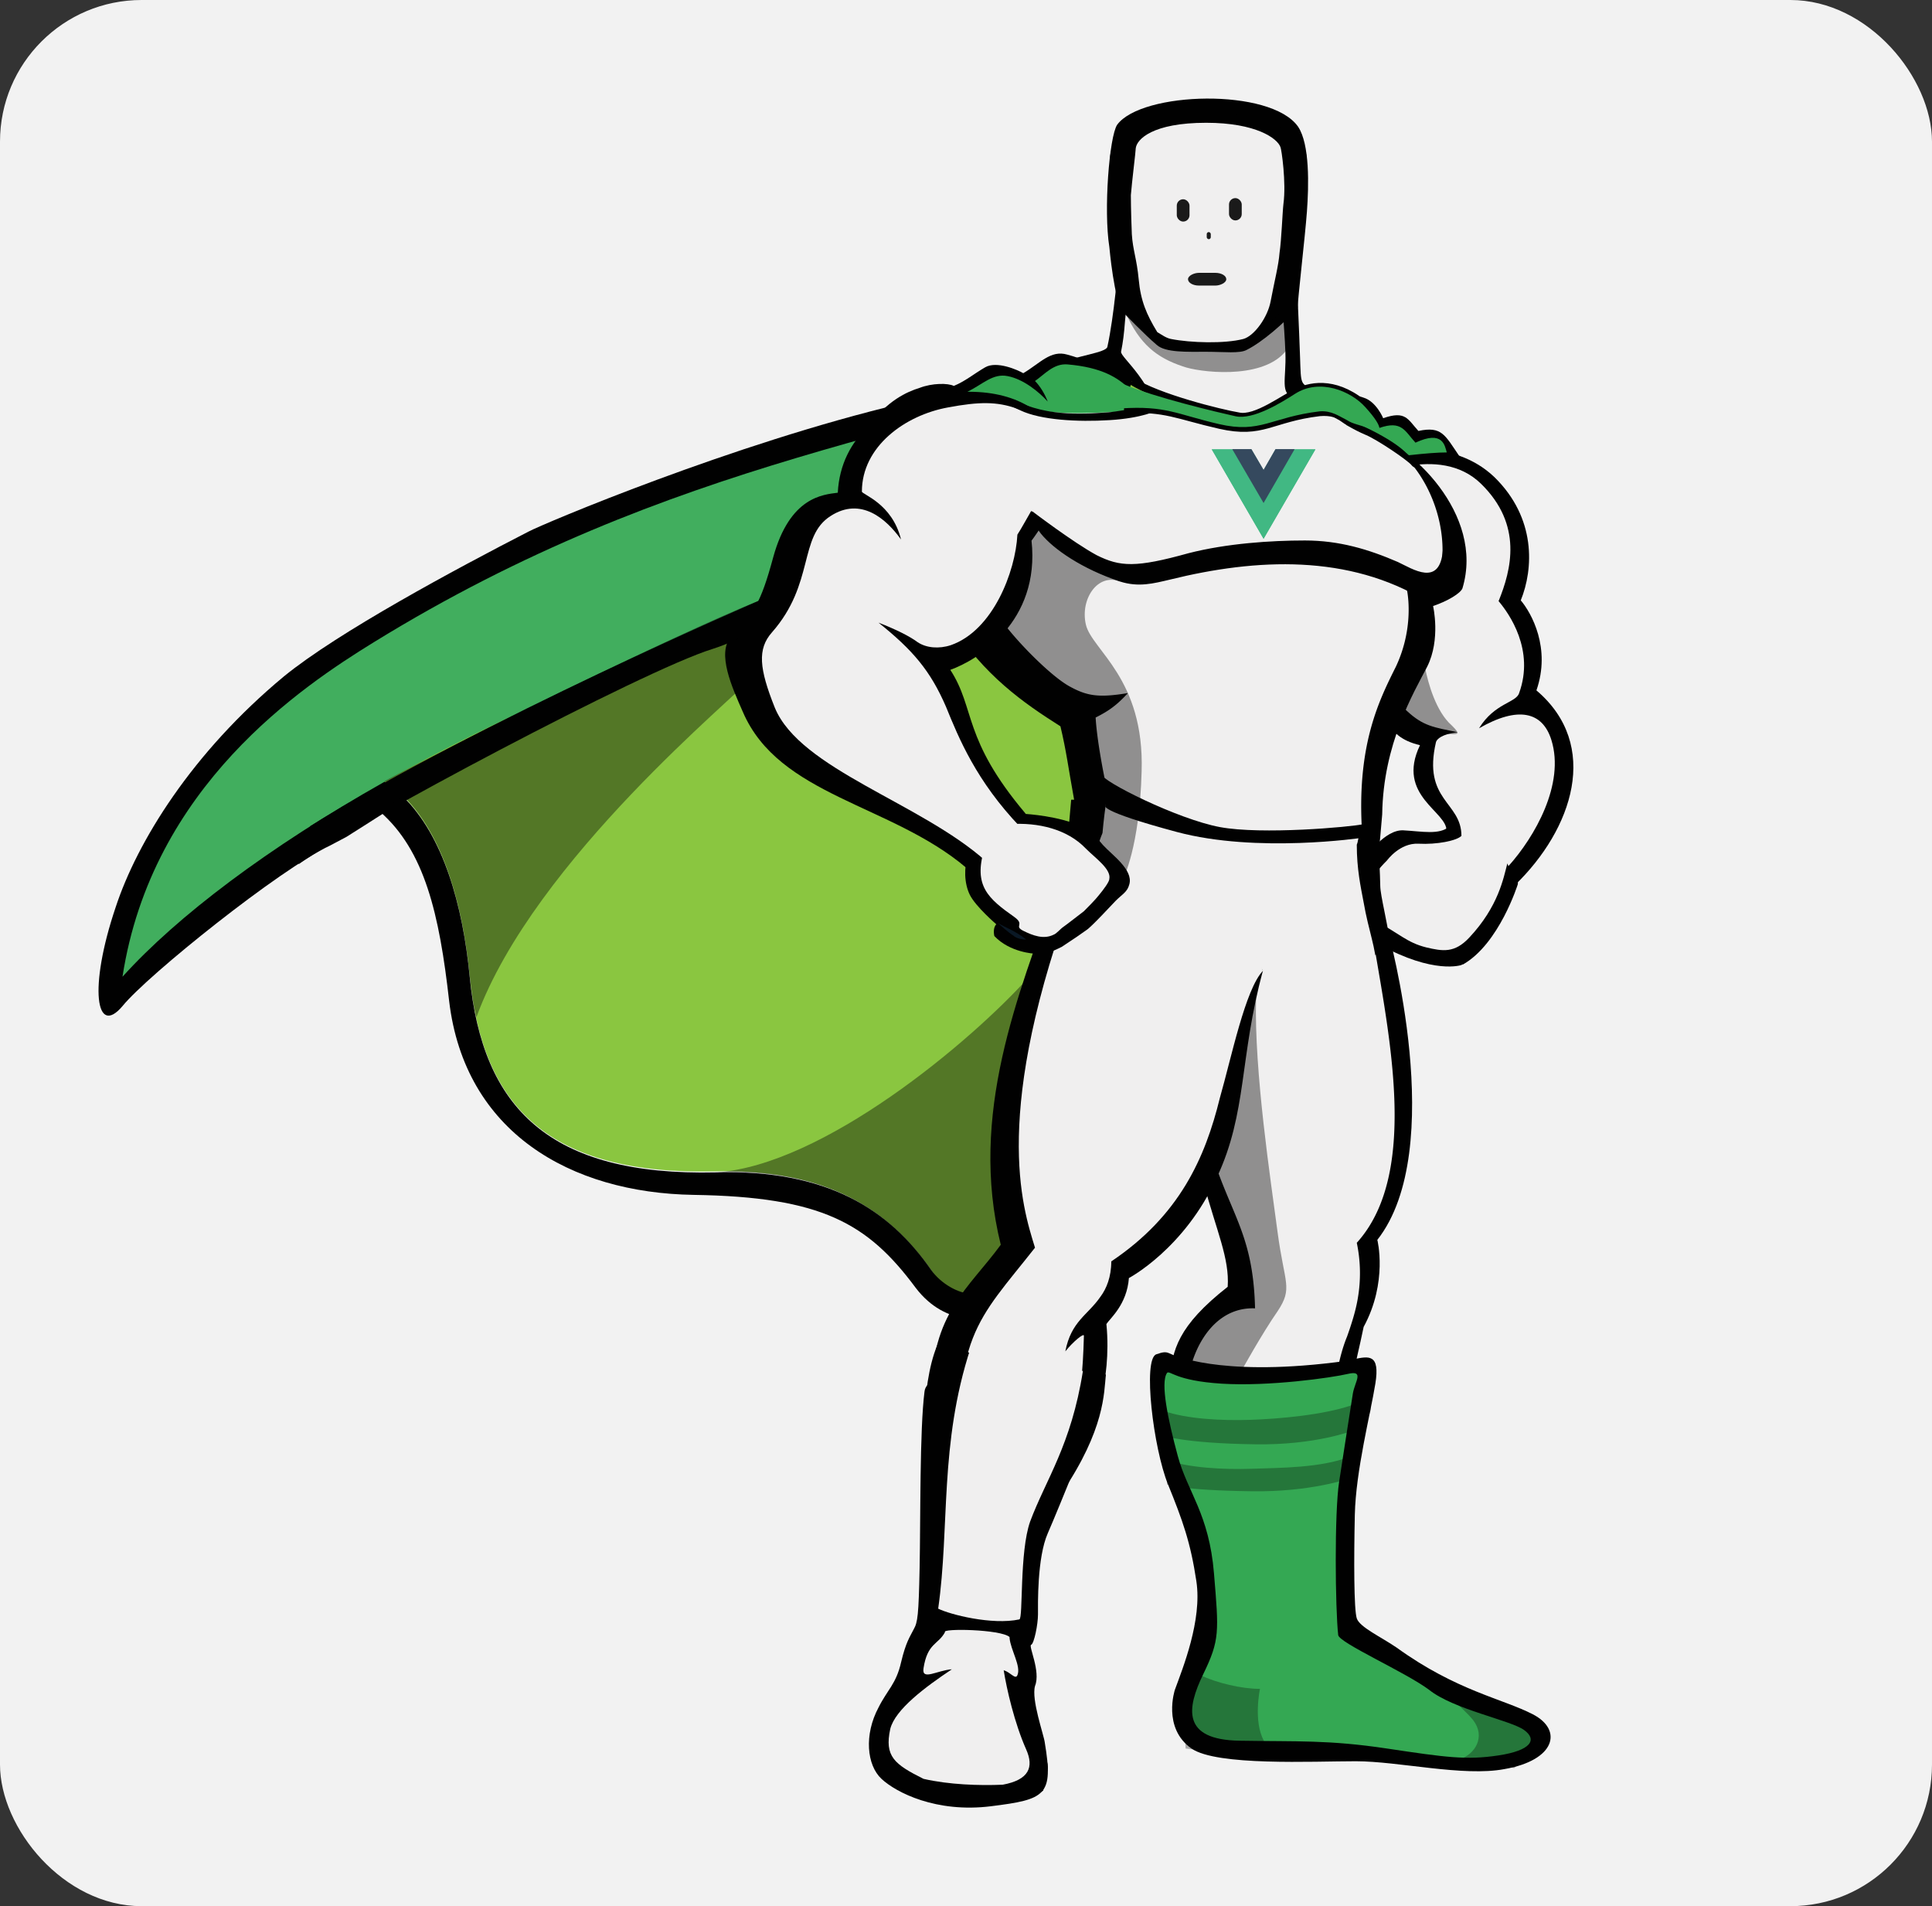 <?xml version="1.0" encoding="UTF-8" standalone="no"?>
<!-- Created with Inkscape (http://www.inkscape.org/) -->

<svg
   version="1.1"
   id="svg2"
   width="148"
   height="146"
   viewBox="0 0 148 146"
   sodipodi:docname="original.svg"
   xml:space="preserve"
   inkscape:version="1.2.2 (b0a8486541, 2022-12-01)"
   xmlns:inkscape="http://www.inkscape.org/namespaces/inkscape"
   xmlns:sodipodi="http://sodipodi.sourceforge.net/DTD/sodipodi-0.dtd"
   xmlns="http://www.w3.org/2000/svg"
   xmlns:svg="http://www.w3.org/2000/svg"><rect x="0" y="0" width="148" height="146" fill="#333333" stroke="none"/><defs
     id="defs6" /><sodipodi:namedview
     id="namedview4"
     pagecolor="#ffffff"
     bordercolor="#111111"
     borderopacity="1"
     inkscape:showpageshadow="0"
     inkscape:pageopacity="0"
     inkscape:pagecheckerboard="1"
     inkscape:deskcolor="#d1d1d1"
     showgrid="false"
     inkscape:zoom="3.6203867"
     inkscape:cx="47.646844"
     inkscape:cy="193.0733"
     inkscape:window-width="1920"
     inkscape:window-height="2123"
     inkscape:window-x="26"
     inkscape:window-y="23"
     inkscape:window-maximized="0"
     inkscape:current-layer="g8" /><g
     inkscape:groupmode="layer"
     inkscape:label="Image"
     id="g8"><rect
       style="fill:#f2f2f2;fill-rule:evenodd"
       id="rect359"
       width="148"
       height="146"
       x="0"
       y="0"
       ry="10.848" /><path
       d="M 25.267,64.772 C 21.446,66.57 11.332,74.662 9.384,77.06 7.361,79.457 6.761,75.711 8.859,69.492 10.507,64.473 14.703,57.655 21.746,51.811 c 4.12,-3.372 13.186,-8.241 18.73,-11.089 1.124,-0.6 15.659,-6.743 28.621,-9.815 1.124,-0.3 -1.348,1.873 -1.723,3.072 -1.948,5.694 -40.833,30.119 -40.833,30.119 z M 80.036,133.476 c 0.674,4.046 0.075,4.346 -4.12,4.87 -4.196,0.525 -7.268,-1.049 -8.391,-2.098 -1.124,-1.049 -1.348,-3.372 -0.225,-5.469 0.675,-1.349 1.349,-1.798 1.724,-3.447 0.374,-1.573 0.674,-1.948 0.974,-2.547 0.299,-0.525 0.375,-1.049 0.449,-4.72 0.075,-3.671 0,-10.564 0.375,-13.486 0.375,-2.997 13.337,1.348 13.337,1.348 0,0 -3.072,7.642 -3.896,9.515 -0.824,1.873 -0.749,5.469 -0.749,6.219 0,0.749 -0.299,2.247 -0.525,2.322 -0.225,0.075 0.749,2.023 0.299,3.147 -0.3,1.049 0.674,3.746 0.749,4.346 z M 84.981,18.92 c -0.45,-2.847 0,-8.467 0.599,-9.365 1.873,-2.548 11.763,-2.847 13.861,0.15 0.899,1.348 0.824,4.495 0.674,6.518 -0.15,2.023 -0.674,6.368 -0.749,7.792 -0.075,1.049 -10.939,2.697 -13.336,-0.15 -0.675,-0.749 -1.049,-4.945 -1.049,-4.945 z M 107.008,126.209 c 4.57,3.297 8.092,3.896 10.414,5.095 2.322,1.199 1.723,3.522 -2.173,4.196 -3.147,0.599 -8.092,-0.6 -11.388,-0.6 -3.297,0 -10.639,0.375 -12.587,-0.974 -2.247,-1.573 -1.274,-4.496 -1.274,-4.496 0.6,-1.648 2.098,-5.32 1.648,-8.316 -0.45,-2.997 -1.049,-4.645 -2.173,-7.417 -1.124,-2.772 -1.948,-9.59 -0.899,-9.965 1.049,-0.375 0.749,0 2.098,0.299 1.348,0.299 2.847,0.749 5.769,0.749 2.922,0 6.144,-0.45 7.268,-0.674 1.124,-0.225 2.023,-0.45 1.648,1.873 -0.374,2.322 -1.498,6.668 -1.573,10.04 -0.075,3.372 -0.075,7.268 0.15,7.942 0.224,0.674 1.873,1.424 3.072,2.247 z"
       fill="#010101"
       id="path2"
       style="stroke-width:0.368" /><path
       d="M 90.975,26.412 C 82.733,33.53 66.774,35.478 43.099,44.618 37.03,46.941 20.847,53.908 16.951,61.176 30.063,53.609 34.933,64.023 35.981,74.737 36.955,84.777 41.975,90.022 54.862,89.721 68.123,89.422 72.169,97.139 75.84,106.205 82.958,71.515 94.346,64.772 101.688,58.854 117.272,46.191 98.092,23.864 90.975,26.412 Z"
       fill="#8ac640"
       id="path4"
       style="stroke-width:0.368" /><path
       d="M 90.975,26.412 C 71.195,33.305 51.64,35.028 28.639,49.188 23.17,52.56 11.632,60.202 9.384,74.812 17.775,65.521 37.18,53.834 60.93,46.416 72.918,42.67 81.684,40.198 92.323,36.077 c -0.749,-4.795 -0.749,-6.668 -1.348,-9.665 z"
       fill="#8ac640"
       id="path6"
       style="fill:#41ae5e;fill-opacity:1;stroke-width:0.368" /><path
       d="m 116.223,67.469 c 0,0 -1.424,4.87 -4.271,6.444 0,0 -2.098,0.749 -6.293,-1.573 -1.199,-0.674 -2.098,-2.997 -2.023,-3.746 0.075,-1.798 1.199,-2.622 1.199,-2.622 0,0 1.199,-2.023 2.622,-1.948 1.424,0.075 3.821,0.299 4.571,-0.375 0.674,-0.749 4.345,1.348 4.195,3.821 z M 85.655,20.343 c 0,0 -0.299,3.821 -0.824,6.219 -0.075,0.45 -2.322,0.674 -3.971,1.349 3.147,8.991 22.102,8.916 24.575,4.495 -1.199,-0.824 -3.596,-2.098 -4.72,-2.547 -1.124,-0.45 -1.049,-0.375 -1.124,-2.473 -0.075,-2.098 -0.225,-5.994 -0.375,-7.043 -0.15,-1.049 -11.763,-1.049 -13.561,0 z"
       fill="#010101"
       id="path8"
       style="stroke-width:0.368" /><path
       d="m 86.404,20.343 c 0,0 0,2.173 -0.225,4.271 -0.075,0.974 -0.15,1.573 -0.299,2.322 -0.075,0.45 2.547,2.247 3.297,6.219 3.596,8.017 11.913,4.046 15.359,0.225 -1.199,-0.824 -3.147,-1.948 -5.394,-2.847 -1.124,-0.45 -0.6,-1.424 -0.674,-3.521 -0.075,-2.098 -0.375,-5.17 -0.525,-6.294 -0.15,-1.124 -9.74,-1.424 -11.539,-0.374 z"
       fill="#f0efef"
       id="path10"
       style="stroke-width:0.368" /><g
       fill="#010101"
       id="g20"
       transform="matrix(0.368,0,0,0.368,7.548,7.549)"><path
         d="m 212.344,34.781 c 0,0 -0.204,3.667 -0.814,7.944 2.647,2.647 6.11,6.314 8.759,8.555 1.833,1.63 6.313,1.426 10.388,1.426 3.666,0 6.925,0.407 8.351,-0.407 3.26,-1.63 7.944,-5.703 10.592,-8.759 -0.203,-3.666 -0.407,-7.129 -0.61,-8.759 -0.206,-2.852 -31.778,-2.852 -36.666,0 z"
         id="path12" /><path
         d="m 230.88,50.261 c -2.445,0 -5.297,-0.203 -7.537,-0.611 -1.019,-0.203 -2.037,-0.814 -2.852,-1.222 -1.426,-1.019 -2.852,-2.24 -4.48,-3.463 -3.26,-2.444 -3.463,-3.87 -3.463,-4.48 1.426,-12.833 -0.408,-23.628 -0.408,-23.628 0,0 -1.426,-5.5 6.314,-6.926 7.74,-1.426 12.425,-1.629 12.425,-1.629 0,0 4.889,0 12.425,1.629 7.74,1.426 6.314,6.926 6.314,6.926 0,0 -1.833,10.795 -0.407,23.628 0,0.61 -0.203,2.036 -3.463,4.48 -2.852,2.037 -5.092,4.277 -7.332,4.685 -2.241,0.408 -5.093,0.611 -7.536,0.611 z"
         id="path14" /><path
         d="m 230.88,3.006 c -13.443,0 -16.092,3.666 -19.962,7.74 -0.814,1.018 -0.204,7.129 1.223,20.165 h 1.833 c 0,0 -1.223,-3.667 -1.019,-7.944 0.204,-4.277 1.019,-4.073 0.407,-5.092 -0.814,-1.223 -2.444,-3.26 1.223,-5.296 3.666,-2.037 9.369,1.629 16.295,1.833 6.925,-0.204 12.832,-3.87 16.498,-1.833 3.666,2.036 2.037,4.073 1.223,5.296 -0.815,1.222 0.203,0.814 0.407,5.092 0.203,4.277 -1.019,7.944 -1.019,7.944 h 1.833 c 1.222,-13.036 2.037,-18.739 1.426,-19.758 -3.463,-4.481 -6.925,-7.944 -20.368,-8.147 z m 64.568,160.505 c 0,0 -3.87,12.425 -11.406,16.702 -1.63,-0.814 -1.426,-2.036 -2.852,-3.87 -0.408,-0.61 -1.834,-1.019 -2.444,-1.629 -0.611,-0.611 -0.407,-1.63 -1.426,-2.444 -0.815,-0.815 -1.426,-0.204 -2.241,-0.815 -0.814,-0.814 -1.019,-1.833 -1.629,-2.443 -0.408,-0.408 -2.037,-0.611 -2.444,-1.019 -1.019,-1.019 -9.98,-2.852 -9.573,-4.889 0.814,-3.056 2.444,-5.296 2.444,-5.296 0,0 3.87,-5.703 7.739,-5.5 3.87,0.204 7.537,1.019 9.574,-0.814 2.241,-2.038 14.87,5.499 14.258,12.017 z"
         id="path16" /><path
         d="m 268.969,73.482 c 0,0 12.832,-3.056 21.591,5.296 8.759,8.555 8.147,19.146 5.5,25.664 2.24,2.648 6.314,9.98 3.259,18.739 13.443,11.406 7.536,28.924 -4.481,40.534 0,0 -2.852,-10.592 -14.258,-11.203 0.407,-4.073 -10.592,-7.333 -5.5,-17.925 -7.74,-1.833 -7.536,-7.129 -8.758,-13.646 -1.019,-6.519 2.647,-47.459 2.647,-47.459 z"
         id="path18" /></g><path
       d="m 104.76,36.676 c 0,0 5.469,-2.772 8.691,0.375 3.221,3.147 2.322,6.593 1.348,8.991 0.824,0.974 2.772,3.746 1.573,7.043 -0.225,0.749 -1.873,0.749 -3.072,2.697 2.997,-1.724 4.87,-1.274 5.544,0.899 1.049,3.372 -1.274,7.417 -3.296,9.665 0,-0.075 -0.075,-0.15 -0.075,-0.225 -0.299,1.124 -0.674,3.297 -2.922,5.694 -1.124,1.199 -2.023,1.049 -3.297,0.749 -1.498,-0.375 -2.023,-1.049 -4.12,-2.173 -1.199,-0.674 -0.525,-1.499 -0.525,-2.173 0,-0.15 0.15,-0.375 0.375,-0.674 0.15,-0.375 0.599,-0.974 1.273,-1.648 0,0 0.974,-1.348 2.398,-1.274 1.424,0.075 2.922,-0.224 3.297,-0.599 0,-2.622 -2.997,-2.697 -1.948,-7.193 0.075,-0.225 0.45,-0.6 1.648,-0.749 -1.798,-0.375 -2.622,-0.45 -3.896,-1.648 -0.899,-0.824 -1.573,-1.873 -1.798,-3.221 -0.449,-2.322 -1.198,-14.535 -1.198,-14.535 z"
       fill="#f0efef"
       id="path22"
       style="stroke-width:0.368" /><path
       d="m 88.951,31.956 c -0.449,-0.6 -2.772,-3.596 -7.193,-4.795 -1.274,-0.375 -2.098,0.674 -3.371,1.424 -0.375,-0.225 -2.023,-0.974 -2.922,-0.45 -0.899,0.524 -1.498,1.049 -2.398,1.424 -0.45,-0.225 -1.648,-0.225 -2.622,0.15 -0.974,0.3 -2.473,0.974 -3.896,2.922 -0.899,3.222 15.883,0.824 15.883,0.824 z"
       fill="#010101"
       id="path24"
       style="stroke-width:0.368" /><path
       d="m 89.102,31.956 c -2.398,-0.824 -2.023,-3.596 -7.343,-4.046 -1.049,-0.075 -1.723,0.749 -2.473,1.273 0.375,0.375 0.749,0.974 0.974,1.573 -0.674,-0.749 -1.873,-1.723 -3.072,-1.948 -1.124,-0.224 -1.873,0.6 -3.072,1.199 0.224,0.224 0.449,0.599 0.749,1.049 -1.049,-0.674 -1.798,-0.899 -3.221,-0.375 -0.974,0.299 -2.847,1.124 -4.271,3.147 -0.899,3.222 15.134,-0.375 15.134,-0.375 z"
       fill="#8ac640"
       id="path26"
       style="fill:#34a853;fill-opacity:1;stroke-width:0.368" /><path
       d="m 103.187,33.155 c 0,0 0,-0.824 -0.075,-1.573 0,-0.15 -0.599,-0.525 -0.599,-0.674 l -0.15,-0.15 c 0,0 1.199,-0.674 2.098,-0.299 0.974,0.299 1.498,1.573 1.498,1.573 1.723,-0.599 1.873,0.075 2.697,0.974 1.798,-0.375 2.023,0.299 3.147,1.948 0,0 -1.348,-0.225 -3.971,0.224 -2.548,0.374 -4.645,-2.098 -4.645,-2.023 z"
       fill="#010101"
       id="path28"
       style="stroke-width:0.368" /><path
       d="m 102.887,32.78 c 0,0 0.449,-0.375 0.299,-0.45 0.824,-0.449 1.948,-0.974 2.473,0.45 1.723,-0.6 1.948,0.225 2.772,1.124 2.098,-0.974 2.247,0.224 2.398,0.749 -0.674,0 -1.648,0.075 -2.997,0.225 -2.547,0.375 -5.02,-2.173 -4.945,-2.098 z"
       fill="#8ac640"
       id="path30"
       style="fill:#34a853;fill-opacity:1;stroke-width:0.368" /><path
       d="m 77.414,30.907 c 0,0 4.271,1.498 7.867,1.273 3.596,-0.299 9.74,-0.599 13.036,1.349 0,0 3.372,-1.199 6.518,-0.375 3.147,0.824 8.916,6.219 7.193,11.913 -0.15,0.375 -1.124,0.974 -2.248,1.349 0,0 0.6,2.547 -0.45,4.645 -1.049,2.023 -3.372,5.919 -3.447,11.313 -0.075,0.899 -0.224,2.772 -0.374,3.671 -5.844,-0.224 -14.835,-2.398 -23.676,-2.247 0.075,-0.974 0.15,-1.573 0.225,-2.547 h 0.224 C 81.834,58.778 81.684,57.504 81.234,55.631 78.387,53.833 75.39,51.736 72.843,47.765 70.371,43.793 77.414,30.907 77.414,30.907 Z m 28.92,40.458 c 0,0 4.645,16.633 -0.824,23.601 0,0 0.824,3.221 -1.049,6.668 -0.3,1.498 -0.675,2.847 -0.899,4.345 -0.974,6.219 -2.623,8.841 -3.072,18.805 l -4.496,-0.075 c 0,0 -0.525,-7.193 -2.098,-11.014 -0.899,-2.172 -4.421,-5.095 -4.27,-8.017 0.15,-2.248 0.599,-4.121 4.421,-7.118 0.299,-4.345 -4.046,-8.466 -3.372,-24.65 z"
       fill="#010101"
       id="path32"
       style="stroke-width:0.368" /><path
       d="m 104.985,70.691 c 1.199,7.642 3.971,18.956 -1.049,24.499 a 11.297,11.297 0 0 1 0.075,4.271 c -0.15,0.899 -0.449,1.873 -0.824,2.922 -0.749,1.798 -1.049,4.421 -1.274,5.994 -0.974,6.219 -0.974,6.519 -1.424,16.483 l -4.496,-0.075 c 0,0 -0.525,-7.193 -2.098,-11.013 -0.899,-2.173 -2.772,-4.046 -2.922,-6.968 -0.15,-2.247 1.424,-6.743 5.17,-6.593 -0.225,-9.066 -4.421,-7.268 -5.544,-26.148 z M 77.414,30.907 c 0,0 1.648,0.525 3.446,0.674 1.798,0.15 3.746,0 5.469,-0.075 3.596,-0.299 8.691,-0.674 12.063,1.274 0,0 1.873,-0.6 3.896,-0.45 0.899,0.075 1.798,0.824 2.847,1.124 3.297,0.824 6.443,6.293 5.019,11.238 -0.15,0.375 -1.199,0 -2.398,0.375 0.224,1.049 0.375,3.447 -0.824,5.994 -1.273,2.548 -2.922,5.844 -2.622,12.138 C 96.443,62.824 92.922,62.3 85.13,61.925 c -0.674,-2.772 -1.124,-5.544 -1.199,-6.968 1.049,-0.525 1.648,-0.974 2.473,-1.873 -2.247,0.375 -3.147,0.225 -4.496,-0.525 -1.348,-0.749 -3.746,-3.147 -4.945,-4.72 -0.15,-0.15 -0.974,2.322 -2.847,2.398 -0.675,-0.974 2.172,-3.746 1.648,-4.795 -1.873,-3.821 1.649,-14.535 1.649,-14.535 z"
       fill="#f0efef"
       id="path34"
       style="stroke-width:0.368" /><path
       d="m 105.584,64.472 c 0,0 0.15,2.697 0.15,3.372 0,0.749 0.6,2.997 0.674,4.046 -0.824,1.424 -4.42,4.645 -10.939,5.844 -6.443,1.348 -14.984,-8.766 -14.984,-8.766 0.225,-0.974 0.974,-3.821 1.499,-5.32 0.075,-0.15 0.225,-0.525 0.225,-0.674 0.675,-0.974 23.376,1.498 23.376,1.498 z"
       fill="#010101"
       id="path36"
       style="stroke-width:0.368" /><path
       d="m 103.936,64.697 c 0,1.873 0.299,3.222 0.525,4.421 0.374,2.173 0.974,3.596 0.974,5.02 0,4.345 -5.694,3.596 -10.489,3.746 -6.443,1.349 -11.913,-8.766 -11.913,-8.766 0.449,-1.723 0.749,-3.671 1.424,-5.32 0.075,-0.899 0.225,-2.023 0.299,-2.547 9.141,0 15.584,0.525 19.33,0.899 0.15,0.824 5.2e-4,2.248 -0.149,2.548 z"
       fill="#f0efef"
       id="path38"
       style="stroke-width:0.368" /><path
       d="m 96.743,74.362 c 0,0 -3.971,-8.841 -15.884,-6.218 -2.847,8.017 -6.668,17.232 -4.195,27.197 -2.473,3.372 -5.32,5.245 -5.32,11.463 0,6.219 0.3,7.268 0.3,7.268 l 8.766,0.45 c 0,0 2.847,-3.671 3.971,-7.642 0.3,-1.124 0.6,-3.147 0.375,-5.469 0.299,-0.45 1.573,-1.498 1.723,-3.521 0,0 4.271,-2.247 6.743,-7.717 2.323,-4.946 1.723,-9.216 3.521,-15.81 z"
       fill="#010101"
       id="path40"
       style="stroke-width:0.368" /><path
       d="m 96.743,74.362 c -0.224,-0.824 -3.221,-8.916 -14.31,-6.518 -6.518,17.382 -4.12,24.575 -3.147,27.721 -4.421,5.619 -6.443,6.818 -5.544,18.206 h 5.844 c 2.697,-4.271 3.297,-5.844 3.446,-11.463 0,-0.225 -0.824,0.45 -1.424,1.199 0.45,-2.322 1.723,-2.772 2.697,-4.195 0.449,-0.6 0.824,-1.499 0.824,-2.697 5.245,-3.521 7.193,-7.942 8.316,-12.512 0.899,-3.146 1.948,-8.316 3.297,-9.74 z"
       fill="#f0efef"
       id="path42"
       style="stroke-width:0.368" /><g
       fill="#010101"
       id="g48"
       transform="matrix(0.368,0,0,0.368,7.548,7.549)"><path
         d="m 192.179,148.846 c 0,0 5.5,0.203 10.389,1.833 4.685,1.629 4.685,2.647 6.518,4.685 1.833,2.038 6.314,5.092 5.5,8.147 -0.408,1.63 -1.426,2.037 -2.852,3.463 -0.611,0.611 -5.093,5.499 -6.111,6.11 -0.611,0.407 -1.426,1.019 -2.037,1.426 l -3.055,2.037 c -2.037,1.019 -3.463,1.63 -5.703,1.426 0,0 -5.092,-0.204 -8.352,-3.666 0,0 -0.407,-1.63 0.408,-2.444 0,0 -4.278,-3.667 -5.5,-6.111 -1.223,-2.443 -1.223,-5.906 -0.407,-7.739 0.407,-1.835 8.35,-6.927 11.202,-9.167 z m 5.093,198.187 -0.611,5.093 c 0,0 -1.833,2.24 -15.48,2.037 -13.851,-0.204 -17.517,-4.481 -18.739,-6.722 l -0.814,-5.296 c 0,0 2.648,-3.87 3.259,-3.87 4.481,0.407 19.758,6.518 30.35,8.147 1.016,0 1.219,0.407 2.035,0.611 z m 29.534,-10.388 c 0,2.24 -0.204,2.24 -0.204,4.481 2.444,1.833 8.556,2.852 20.165,2.647 16.906,-0.407 32.59,5.093 51.736,1.833 l 0.204,-3.666 -1.833,-0.203 -67.828,-5.5 z"
         id="path44" /><path
         d="m 241.675,343.774 h 5.092 c 11,-0.407 21.388,2.037 32.59,2.648 5.907,-0.204 13.24,-1.63 12.629,-5.907 l -57.847,-4.889 c -3.463,3.87 -0.816,7.129 7.536,8.148 z m -66.402,-85.752 c 1.833,1.222 14.258,8.555 34.423,7.536 -0.408,3.87 -0.204,11.407 -9.166,24.646 -4.481,6.518 -8.352,17.925 -9.166,32.387 0.204,3.259 2.037,6.11 -0.407,10.388 0.814,2.647 4.073,7.943 5.703,11.202 1.629,3.26 2.444,6.926 -8.352,7.13 -10.999,0.203 -28.72,-1.019 -26.275,-9.573 1.223,-4.481 4.685,-9.166 5.093,-11 0.407,-1.833 0.407,-7.332 3.869,-10.999 3.056,-10.184 2.037,-19.961 1.427,-29.127 -1.019,-9.574 -1.223,-24.85 2.851,-32.59 z M 194.216,92.017 c 14.462,-19.351 2.24,-34.83 -20.979,-30.146 -9.37,1.833 -18.739,8.352 -19.351,20.165 -3.055,0.407 -9.98,0.814 -13.443,13.443 -2.647,9.777 -4.073,11.61 -8.759,16.498 -3.055,3.463 0.204,10.592 2.444,15.685 7.537,17.517 30.757,19.146 46.441,32.386 5.296,-1.426 10.795,-7.332 12.425,-11.202 -13.24,-15.685 -10.389,-21.795 -15.685,-29.942 5.704,-2.038 18.74,-9.981 16.907,-26.887 z"
         id="path46" /></g><path
       d="m 77.938,40.947 c 0.299,-0.45 0.824,-1.424 1.049,-1.798 0.075,-0.075 0.899,1.348 0.974,1.274 2.023,-3.297 2.547,-8.092 0.224,-8.541 -0.525,-0.075 -1.498,-0.299 -2.322,-0.6 -1.498,-0.525 -2.847,-0.525 -5.245,-0.075 -3.297,0.599 -6.593,2.997 -6.593,6.443 0,0.225 2.322,0.899 2.997,3.671 -1.124,-1.574 -3.072,-3.297 -5.395,-1.798 -2.473,1.573 -1.199,5.17 -4.495,8.916 -1.124,1.274 -0.974,2.772 0.224,5.769 1.948,4.72 11.164,7.268 16.184,11.763 1.199,-0.525 2.023,-1.723 2.622,-2.622 -3.372,-3.521 -4.72,-6.818 -5.694,-9.216 -1.199,-2.772 -2.548,-4.345 -5.17,-6.444 1.349,0.525 2.398,1.049 2.997,1.499 0.674,0.449 1.648,0.525 2.548,0.225 3.222,-1.123 4.946,-5.619 5.095,-8.465 z"
       fill="#f0efef"
       id="path50"
       style="stroke-width:0.368" /><path
       d="m 110.529,42.146 c -0.225,2.847 -2.322,1.424 -3.446,0.899 -2.248,-0.974 -4.496,-1.648 -7.118,-1.648 -2.622,0 -5.994,0.225 -8.916,0.974 -4.046,1.124 -5.245,1.049 -7.043,0.15 -1.798,-0.974 -4.944,-3.372 -4.944,-3.372 0,0 -0.075,0.749 0.674,1.723 0.974,1.199 3.147,2.697 6.069,3.671 1.424,0.45 2.548,0.15 3.821,-0.15 6.668,-1.648 13.711,-1.948 19.629,1.648 0.3,0.15 1.349,-0.3 1.798,-0.974 0.599,-0.974 -0.525,-2.922 -0.525,-2.922 z"
       fill="#010101"
       id="path52"
       style="stroke-width:0.368" /><g
       id="g365-3"
       transform="matrix(0.039,0,0,0.039,91.805,34.032)"><g
         id="g3660"
         transform="matrix(0.795,0,0,0.795,26.206,9.934)"><path
           d="M 204.8,0 H 256 L 128,220.8 0,0 H 97.92 L 128,51.2 157.44,0 Z"
           fill="#41b883"
           id="path350-6" /><path
           d="M 0,0 128,220.8 256,0 H 204.8 L 128,132.48 50.56,0 Z"
           fill="#41b883"
           id="path352-7" /><path
           d="M 50.56,-0.64 128,132.48 204.8,-0.64 H 157.44 L 128,50.56 97.92,-0.64 Z"
           fill="#35495e"
           id="path354-5" /></g></g><path
       d="m 76.44,70.691 c 0.599,0.375 1.348,0.6 2.172,1.274 0,0 -0.674,0 -0.974,-0.299 -0.375,-0.225 -1.124,-0.899 -1.199,-0.974 z"
       fill="#0a1825"
       id="path54"
       style="stroke-width:0.368" /><path
       d="m 90.225,103.882 c 0,0 3.971,1.723 13.786,0.225 0,0 -2.772,13.936 -1.498,20.903 0,0 1.273,1.798 10.714,5.245 0,0 4.196,1.049 4.046,3.147 0,0 0.15,0.45 -4.945,0.299 -5.094,-0.15 -9.89,-1.049 -13.261,-1.049 -3.372,0 -6.968,0.15 -7.567,-0.824 -0.674,-0.899 0.15,-3.222 1.124,-4.571 1.049,-1.423 0.749,-2.473 0.675,-5.019 -0.225,-6.668 -5.32,-13.561 -3.073,-18.356 z"
       fill="#010101"
       id="path58"
       style="stroke-width:0.368" /><path
       d="m 89.401,105.156 c -0.525,0.749 0.075,3.596 0.824,6.368 0.749,2.772 2.398,4.421 2.772,8.991 0.374,4.495 0.449,5.095 -0.824,7.717 -1.274,2.622 -1.648,5.02 2.772,5.095 4.42,0.075 6.818,-0.075 11.313,0.6 4.496,0.674 6.069,0.899 8.541,0.525 2.473,-0.374 2.997,-1.199 1.948,-1.948 -1.049,-0.749 -5.395,-1.573 -7.268,-3.072 -1.798,-1.348 -6.893,-3.596 -6.967,-4.196 -0.225,-2.023 -0.3,-9.365 0.075,-11.763 0.375,-2.398 0.899,-5.844 1.049,-6.743 0.15,-0.899 0.899,-1.798 -0.375,-1.499 -1.273,0.299 -6.068,0.974 -9.665,0.749 -3.596,-0.224 -3.971,-1.049 -4.196,-0.824 z"
       fill="#8ac640"
       id="path60"
       style="fill:#34a853;fill-opacity:1;stroke-width:0.368" /><path
       d="m 91.949,128.307 c 1.273,0.599 3.147,1.049 4.57,1.049 0,0 -0.525,2.473 0.299,3.971 0.824,1.499 -5.994,0.6 -5.994,0.6 l -0.299,-5.32 z m 19.854,6.443 c 1.199,-0.375 2.023,-1.723 1.049,-2.997 -1.049,-1.274 -1.948,-1.499 -0.6,-1.573 1.349,-0.075 6.294,2.922 6.294,2.922 l -2.548,2.322 z M 89.176,108.077 c 1.723,0.6 4.346,0.749 6.593,0.674 2.247,-0.075 5.619,-0.375 7.792,-1.124 2.172,-0.749 1.273,0.824 1.273,0.824 l -1.199,1.124 c 0,0 -2.847,1.124 -7.492,1.049 -5.469,-0.075 -7.118,-0.674 -7.118,-0.674 z m 0.15,3.746 c 1.724,0.6 4.346,0.749 6.593,0.674 2.247,-0.075 5.245,-0.075 7.417,-0.899 0.899,-0.299 0.375,0.974 0.375,0.974 l -0.375,0.674 c 0,0 -2.922,1.049 -7.492,0.974 -5.469,-0.075 -6.443,-0.525 -6.443,-0.525 z"
       fill="#010101"
       opacity="0.3"
       id="path62"
       style="stroke-width:0.368" /><path
       d="m 90.225,103.882 c 0,0 6.518,2.322 13.861,0.749 0,0 -2.847,13.411 -1.573,20.304 0,0 1.273,1.798 10.714,5.245 0,0 4.196,1.049 4.046,3.147 0,0 0.15,0.45 -4.945,0.299 -5.095,-0.15 -9.89,-1.049 -13.261,-1.049 -3.372,0 -6.968,0.15 -7.567,-0.824 -0.674,-0.899 0.15,-3.222 1.124,-4.57 1.049,-1.424 0.749,-2.473 0.675,-5.02 -0.225,-6.593 -5.32,-13.486 -3.073,-18.281 z"
       fill="none"
       id="path64"
       style="stroke-width:0.368" /><path
       d="m 90.225,103.882 c 0,0 6.518,2.247 13.861,0.674 0,0 -2.847,13.486 -1.573,20.379 0,0 1.273,1.798 10.714,5.245 0,0 4.196,1.049 4.046,3.147 0,0 0.15,0.45 -4.945,0.299 -5.095,-0.15 -9.965,-1.573 -13.261,-1.049 -3.521,0.6 -6.968,0.375 -7.567,-0.824 -0.525,-0.974 0.15,-3.222 1.124,-4.57 1.049,-1.424 0.749,-2.473 0.675,-5.02 -0.225,-6.593 -5.32,-13.486 -3.073,-18.281 z"
       fill="none"
       id="path66"
       style="stroke-width:0.368" /><path
       d="m 84.381,59.303 c 0,0.525 5.844,3.446 9.066,4.046 3.222,0.599 9.965,0 11.014,-0.225 l -0.15,1.049 c 0,0 -8.017,1.199 -14.16,-0.449 -6.144,-1.648 -5.469,-2.023 -5.469,-2.023 z"
       fill="#010101"
       id="path68"
       style="stroke-width:0.368" /><path
       d="m 71.869,123.212 c 0.899,0.45 4.121,1.274 6.219,0.824 0.299,-0.075 0,-5.17 0.824,-7.492 1.199,-3.222 3.147,-5.844 4.045,-11.538 -3.147,-0.3 -6.743,-1.124 -8.616,-1.724 -2.397,7.343 -1.573,13.636 -2.472,19.93 z m 5.02,4.72 c 0.525,0.15 0.899,0.749 1.049,0.375 0.299,-0.675 -0.525,-1.948 -0.6,-2.847 v -0.075 c -0.674,-0.599 -5.245,-0.674 -4.945,-0.375 -0.525,0.974 -1.348,0.824 -1.648,2.772 -0.15,0.974 1.049,0.15 2.172,0.075 -2.023,1.348 -4.345,3.072 -4.72,4.57 -0.449,2.098 0.3,2.697 2.548,3.821 1.948,0.449 4.271,0.525 6.069,0.449 2.023,-0.375 2.398,-1.348 1.798,-2.697 -0.9,-2.023 -1.499,-4.645 -1.724,-6.069 z"
       fill="#f0efef"
       id="path70"
       style="stroke-width:0.368" /><path
       d="m 77.713,30.607 c 2.473,1.424 5.919,1.049 7.193,0.974 0.3,0 3.297,-0.525 3.447,-0.45 0.299,0.075 0.299,0.3 0.299,0.3 0,0 -1.124,0.599 -3.671,0.749 -2.398,0.15 -5.245,0 -6.818,-0.749 -1.873,-0.824 -0.45,-0.824 -0.45,-0.824 z m 25.474,1.424 c 0.449,0.299 3.372,1.424 4.645,2.772 1.124,1.199 0.525,1.124 0.299,0.824 -0.299,-0.375 -2.622,-1.948 -3.521,-2.322 -0.899,-0.374 -2.023,-1.049 -2.023,-1.199 0,-0.15 0.6,-0.075 0.6,-0.075 z"
       fill="#010101"
       id="path72"
       style="stroke-width:0.368" /><path
       d="m 77.338,63.124 c 2.173,-0.15 4.421,0.375 5.844,1.873 0.749,0.749 1.948,1.573 1.798,2.323 0,0.225 -0.45,0.824 -0.824,1.274 -0.225,0.299 -0.899,0.974 -1.124,1.199 -0.299,0.225 -1.348,1.049 -1.573,1.199 -0.225,0.15 -0.525,0.525 -0.749,0.6 -0.749,0.375 -1.573,0.075 -2.322,-0.299 -0.749,-0.375 0.15,-0.45 -0.674,-1.049 -2.023,-1.424 -3.147,-2.398 -2.322,-5.17 0.075,-0.525 0.899,-1.124 1.947,-1.948 z"
       fill="#f0efef"
       id="path74"
       style="stroke-width:0.368" /><path
       d="m 58.233,45.967 c -6.743,2.697 -23.901,11.239 -28.77,13.861 4.046,2.547 5.919,8.691 6.518,14.909 0.075,0.6 0.15,1.124 0.225,1.723 0.075,0.525 0.15,0.899 0.224,1.124 0,0.075 0,0.225 0.075,0.299 4.421,-12.062 20.229,-24.799 20.829,-25.773 0.299,-0.449 -0.375,-2.398 0.674,-4.27 1.349,-2.398 3.971,-3.447 0.225,-1.874 z m 16.033,56.567 c 3.446,-6.893 3.521,-13.486 3.446,-21.203 0,-3.222 2.322,-7.792 1.124,-6.518 -4.496,5.019 -15.809,14.46 -23.975,14.984 11.463,-0.374 15.958,5.395 19.405,12.737 z"
       fill="#010101"
       opacity="0.4"
       id="path76"
       style="stroke-width:0.368" /><path
       d="m 22.87,66.196 c 4.271,-3.072 26.373,-14.834 31.692,-16.483 5.319,-1.723 3.671,-3.746 3.671,-3.746 0,0 -21.578,9.29 -34.464,17.307"
       fill="#010101"
       id="path78"
       style="stroke-width:0.368" /><path
       d="m 85.805,44.543 c -1.723,-0.674 -3.072,1.349 -2.622,3.297 0.45,1.948 4.496,4.12 4.271,11.238 -0.15,5.844 -1.424,8.241 -1.424,8.241 l -2.847,-3.596 c 0,0 -0.449,-8.092 -1.424,-9.291 -0.974,-1.199 -4.046,-3.372 -5.245,-4.495 -1.199,-1.124 1.348,-2.622 1.199,-4.72 -0.15,-2.023 1.274,-6.069 1.274,-6.069 z m 10.414,31.917 c -0.15,5.619 1.124,13.936 1.648,17.907 0.525,3.971 1.199,4.271 0,6.069 -1.199,1.723 -2.772,4.57 -2.772,4.57 l -5.17,-0.45 c 0,0 4.121,-5.245 4.345,-6.219 0.225,-0.974 -2.098,-8.391 -2.098,-8.391 z M 86.255,24.014 c 1.049,2.322 2.322,3.371 4.345,4.046 1.199,0.449 5.919,1.049 7.792,-1.049 0.824,-0.974 0.299,-3.596 0.299,-3.596 l -4.271,3.446 -5.769,-1.049 -0.674,-1.723 z"
       fill="#010101"
       opacity="0.4"
       id="path80"
       style="stroke-width:0.368" /><path
       d="m 86.704,29.184 c 1.948,1.274 6.818,2.473 8.167,2.697 1.348,0.299 3.521,-1.424 4.57,-1.873 1.124,-0.525 3.072,-0.824 5.32,1.199 0.225,0.225 -0.525,1.199 -0.525,1.199 -0.075,-0.075 -0.525,-0.075 -1.124,-0.375 -0.599,-0.299 -1.124,-0.525 -2.023,-0.449 -3.746,0.449 -4.346,1.723 -7.642,0.974 -3.297,-0.75 -4.121,-1.348 -7.342,-1.199"
       fill="#8ac640"
       stroke="#010101"
       stroke-linejoin="round"
       stroke-miterlimit="10"
       stroke-width="0.583"
       id="path82" /><path
       d="m 86.029,29.409 c 2.473,1.049 7.268,2.173 8.616,2.473 1.348,0.3 3.521,-1.049 4.57,-1.723 1.873,-1.199 4.271,-0.225 5.395,1.049 0.749,0.824 1.049,1.348 1.049,1.573 0,0.299 -0.899,0 -0.899,0 -0.525,-0.225 -1.124,-0.299 -1.573,-0.6 -0.6,-0.299 -1.199,-0.749 -2.098,-0.674 -3.746,0.45 -4.496,1.723 -7.717,0.974 -3.221,-0.749 -4.046,-1.424 -7.492,-1.199"
       fill="#8ac640"
       id="path84"
       style="fill:#34a853;fill-opacity:1;stroke-width:0.368" /><path
       d="m 74.417,99.386 c -0.15,-0.15 0.15,-0.299 0,-0.299 -0.974,0 -2.322,-0.749 -3.072,-1.798 C 68.123,92.643 63.403,89.572 54.861,89.796 42.049,90.096 36.955,84.852 35.981,74.812 c -0.525,-5.469 -2.023,-10.789 -5.095,-13.786 l -1.798,1.124 c 3.446,2.997 4.57,7.867 5.32,14.535 1.199,10.04 9.29,14.685 18.731,14.835 9.815,0.15 13.336,2.173 17.007,7.118 1.199,1.573 2.548,2.098 3.596,2.322 z"
       fill="#010101"
       id="path86"
       style="stroke-width:0.368" /><path
       d="m 109.181,51.211 c 0.225,1.124 0.824,3.297 2.023,4.345 0.525,0.525 0.6,0.674 0.15,0.674 -0.45,0 -3.746,-0.15 -3.746,-0.15 l -0.899,-1.573 z"
       fill="#010101"
       opacity="0.4"
       id="path88"
       style="stroke-width:0.368" /><path
       d="m 98.092,11.277 c -0.225,-0.674 -1.873,-1.873 -5.694,-1.873 -4.121,0 -5.32,1.274 -5.394,1.948 0,0.225 -0.3,2.623 -0.375,3.596 0,0 0,1.199 0.075,2.997 0.075,1.199 0.375,1.873 0.525,3.447 0.15,1.648 0.6,2.697 1.424,4.046 0.375,0.224 0.674,0.449 1.049,0.525 1.499,0.299 4.121,0.374 5.544,0 0.824,-0.225 1.873,-1.648 2.098,-2.922 0.299,-1.573 0.599,-2.697 0.674,-3.671 0.15,-0.974 0.225,-3.147 0.299,-3.746 0.225,-1.648 -0.15,-4.195 -0.224,-4.345 z"
       fill="#f0efef"
       id="path56"
       style="stroke-width:0.368" /><rect
       style="fill:#1a1a1a;fill-rule:evenodd;stroke-width:0.055"
       id="rect3955"
       width="0.975"
       height="1.709"
       x="90.147"
       y="15.262"
       ry="0.487" /><rect
       style="fill:#1a1a1a;fill-rule:evenodd;stroke-width:0.055"
       id="rect3955-9"
       width="0.975"
       height="1.709"
       x="94.148"
       y="15.174"
       ry="0.487" /><rect
       style="fill:#1a1a1a;fill-rule:evenodd;stroke-width:0.072"
       id="rect3955-2"
       width="0.975"
       height="2.933"
       x="20.898"
       y="-93.939"
       ry="0.837"
       transform="rotate(90)" /><rect
       style="fill:#1a1a1a;fill-rule:evenodd;stroke-width:0.018"
       id="rect3955-0"
       width="0.311"
       height="0.544"
       x="92.441"
       y="17.776"
       ry="0.155" /></g></svg>
